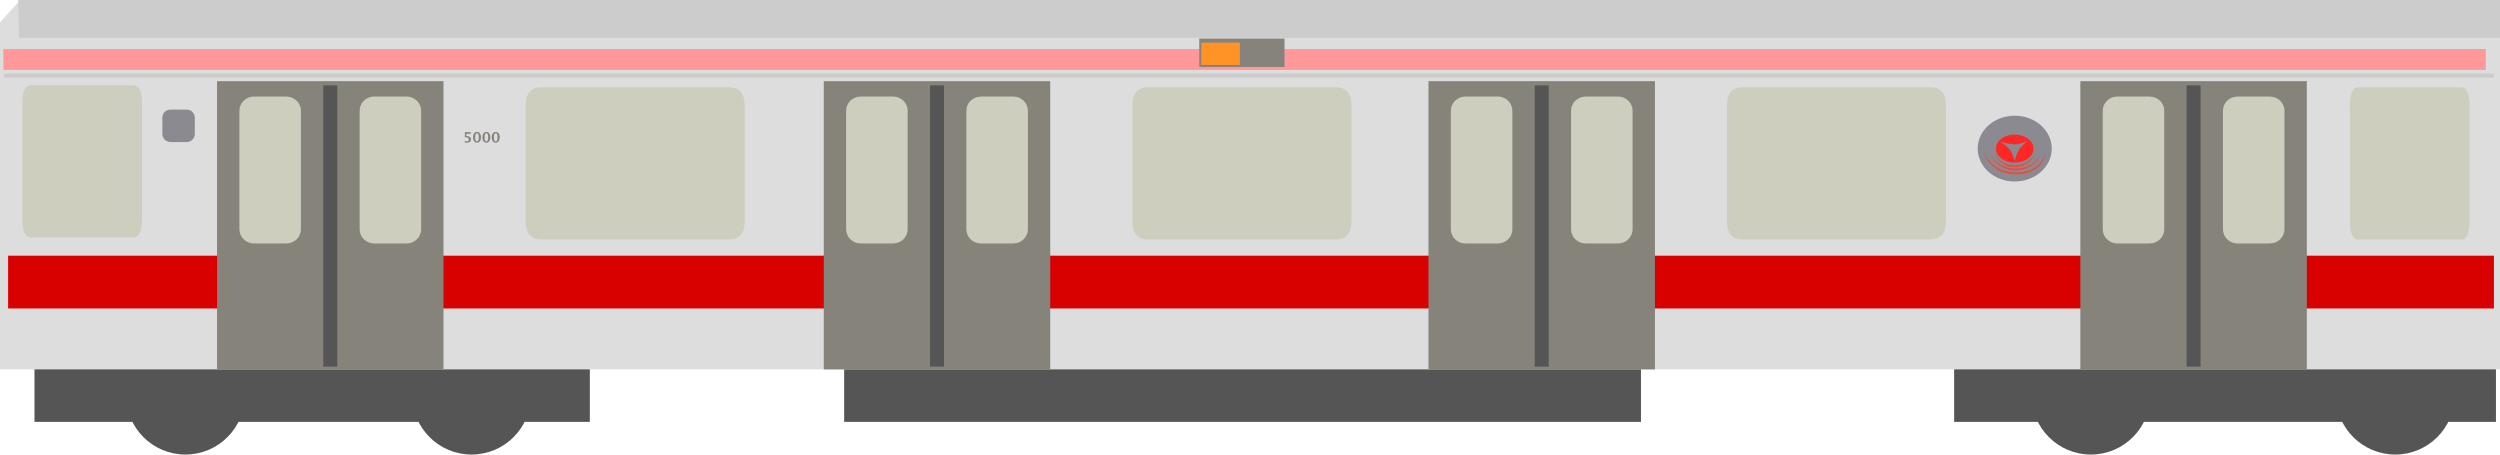<?xml version="1.0" encoding="UTF-8" standalone="no"?>
<svg width="1232px" height="224px" viewBox="0 0 1232 224" version="1.1" xmlns="http://www.w3.org/2000/svg" xmlns:xlink="http://www.w3.org/1999/xlink">
    <!-- Generator: Sketch 3.6.1 (26313) - http://www.bohemiancoding.com/sketch -->
    <title>train_middle</title>
    <desc>Created with Sketch.</desc>
    <defs></defs>
    <g id="Page-1" stroke="none" stroke-width="1" fill="none" fill-rule="evenodd">
        <g id="train_middle">
            <path d="M1151.111,194.695 C1151.111,178.509 1164.219,165.389 1180.389,165.389 C1196.559,165.389 1209.667,178.509 1209.667,194.695 C1209.667,210.88 1196.559,224 1180.389,224 C1164.219,224 1151.111,210.88 1151.111,194.695 L1151.111,194.695 Z" id="%u6955%u5186%u5F627" fill="#555555"></path>
            <path d="M1001.111,194.695 C1001.111,178.509 1014.219,165.389 1030.389,165.389 C1046.559,165.389 1059.667,178.509 1059.667,194.695 C1059.667,210.88 1046.559,224 1030.389,224 C1014.219,224 1001.111,210.88 1001.111,194.695 L1001.111,194.695 Z" id="%u6955%u5186%u5F628" fill="#555555"></path>
            <path d="M203.111,194.695 C203.111,178.509 216.219,165.389 232.389,165.389 C248.559,165.389 261.667,178.509 261.667,194.695 C261.667,210.88 248.559,224 232.389,224 C216.219,224 203.111,210.88 203.111,194.695 L203.111,194.695 Z" id="%u6955%u5186%u5F629" fill="#555555"></path>
            <path d="M62.111,194.695 C62.111,178.509 75.219,165.389 91.389,165.389 C107.559,165.389 120.667,178.509 120.667,194.695 C120.667,210.88 107.559,224 91.389,224 C75.219,224 62.111,210.88 62.111,194.695 L62.111,194.695 Z" id="%u6955%u5186%u5F6210" fill="#555555"></path>
            <path d="M416,181.696 L808.667,181.696 L808.667,207.899 L416,207.899 L416,181.696 L416,181.696 Z" id="Shape" fill="#555555"></path>
            <path d="M963,181.696 L1230,181.696 L1230,207.899 L963,207.899 L963,181.696 L963,181.696 Z" id="Shape" fill="#555555"></path>
            <path d="M17,181.696 L290.667,181.696 L290.667,207.899 L17,207.899 L17,181.696 L17,181.696 Z" id="Shape" fill="#555555"></path>
            <path d="M1232,182.039 L0,182.039 L0,11 L10,0 L1232,0 L1232,182.039 L1232,182.039 Z" id="Shape" fill="#DDDDDD"></path>
            <path d="M1225,34.477 L1.689,34.477 L1.622,24.134 L1225,24.134" id="Shape" fill="#FF9999"></path>
            <path d="M1232,18.618 L9.378,18.618 L9,0 L1232,0" id="Shape" fill="#CCCCCC"></path>
            <path d="M1229,37.235 L2,37.235" id="Shape" stroke="#CCCCCC" stroke-width="2"></path>
            <g id="Group" transform="translate(974, 57)">
                <path d="M0.6,16.23 C0.6,7.281 8.773,0.026 18.855,0.026 C28.938,0.026 37.111,7.281 37.111,16.23 C37.111,25.18 28.938,32.435 18.855,32.435 C8.773,32.435 0.6,25.18 0.6,16.23 L0.6,16.23 Z" id="%u6955%u5186%u5F6211" fill="#8B8A90"></path>
                <path d="M11.652,11.875 C13.355,10.323 15.95,9.332 18.855,9.332 C23.985,9.332 28.143,12.42 28.143,16.23 C28.143,20.041 23.985,23.129 18.855,23.129 C13.726,23.129 9.568,20.041 9.568,16.23 C9.568,14.579 10.349,13.063 11.652,11.875 Z" id="%u6955%u5186%u5F6212" fill="#FF2626"></path>
                <path d="M18.855,14.145 C21.578,14.145 24.941,12.54 24.941,12.54 C24.941,12.54 21.898,15.268 20.777,17.033 C20.233,17.889 18.855,22.167 18.855,22.167 C18.855,22.167 18.215,19.439 16.614,17.033 C15.096,14.752 11.489,12.861 11.489,12.861 C11.489,12.861 16.249,14.145 18.855,14.145 L18.855,14.145 Z" id="Shape" fill="#898A8F"></path>
                <path d="M7.966,17.033 C7.966,17.033 10.528,25.375 18.855,25.375 C27.349,25.375 29.745,17.033 29.745,17.033 C29.745,17.033 27.349,24.413 18.855,24.413 C10.528,24.413 7.966,17.033 7.966,17.033 L7.966,17.033 Z" id="Shape" fill="#EB4B3B"></path>
                <path d="M6.045,17.354 C6.045,17.354 9.134,26.98 19.176,26.98 C29.418,26.98 32.307,17.674 32.307,17.674 C32.307,17.674 29.418,26.017 19.176,26.017 C9.134,26.017 6.045,17.354 6.045,17.354 L6.045,17.354 Z" id="Shape" fill="#EB4B3B"></path>
                <path d="M3.482,17.033 C3.482,17.033 5.541,28.905 19.496,28.905 C34.069,28.905 34.229,17.033 34.229,17.033 C34.229,17.033 33.268,27.942 19.496,27.942 C6.204,27.942 3.482,17.033 3.482,17.033 L3.482,17.033 Z" id="Shape" fill="#EB4B3B"></path>
            </g>
            <path d="M1229,152 L4,152 L4,126 L1229,126 L1229,152 Z" id="Shape" fill="#D90000"></path>
            <path d="M259,52.117 C259,46.074 261.58,43 266.652,43 L359.348,43 C364.42,43 367,46.074 367,52.117 L367,108.883 C367,114.926 364.42,118 359.348,118 L266.652,118 C261.58,118 259,114.926 259,108.883 L259,52.117 L259,52.117 Z" id="Shape" fill="#CECEBF"></path>
            <path d="M558,52.117 C558,46.074 560.58,43 565.653,43 L658.347,43 C663.42,43 666,46.074 666,52.117 L666,108.883 C666,114.926 663.42,118 658.347,118 L565.653,118 C560.58,118 558,114.926 558,108.883 L558,52.117 L558,52.117 Z" id="Shape" fill="#CECEBF"></path>
            <path d="M851,52.117 C851,46.074 853.58,43 858.653,43 L951.347,43 C956.42,43 959,46.074 959,52.117 L959,108.883 C959,114.926 956.42,118 951.347,118 L858.653,118 C853.58,118 851,114.926 851,108.883 L851,52.117 L851,52.117 Z" id="Shape" fill="#CECEBF"></path>
            <g id="Group" transform="translate(703, 39)">
                <rect id="Rectangle-path" fill="#86837B" x="0.956" y="0.993" width="111.6" height="142.046"></rect>
                <path d="M71.222,15.617 C71.222,11.695 74.425,8.578 78.456,8.578 L94.3,8.578 C98.331,8.578 101.533,11.695 101.533,15.617 L101.533,73.941 C101.533,77.864 98.331,80.98 94.3,80.98 L78.456,80.98 C74.425,80.98 71.222,77.864 71.222,73.941 L71.222,15.617 L71.222,15.617 Z" id="Shape" fill="#CECEBF"></path>
                <path d="M11.978,15.617 C11.978,11.695 15.18,8.578 19.211,8.578 L35.056,8.578 C39.087,8.578 42.289,11.695 42.289,15.617 L42.289,73.941 C42.289,77.864 39.087,80.98 35.056,80.98 L19.211,80.98 C15.18,80.98 11.978,77.864 11.978,73.941 L11.978,15.617 L11.978,15.617 Z" id="Shape" fill="#CECEBF"></path>
                <rect id="Rectangle-path" fill="#555555" x="53.311" y="3.062" width="6.889" height="138.598"></rect>
            </g>
            <g id="Group" transform="translate(405, 39)">
                <rect id="Rectangle-path" fill="#86837B" x="0.956" y="0.993" width="111.6" height="142.046"></rect>
                <path d="M71.222,15.617 C71.222,11.695 74.425,8.578 78.456,8.578 L94.3,8.578 C98.331,8.578 101.533,11.695 101.533,15.617 L101.533,73.941 C101.533,77.864 98.331,80.98 94.3,80.98 L78.456,80.98 C74.425,80.98 71.222,77.864 71.222,73.941 L71.222,15.617 L71.222,15.617 Z" id="Shape" fill="#CECEBF"></path>
                <path d="M11.978,15.617 C11.978,11.695 15.18,8.578 19.211,8.578 L35.056,8.578 C39.087,8.578 42.289,11.695 42.289,15.617 L42.289,73.941 C42.289,77.864 39.087,80.98 35.056,80.98 L19.211,80.98 C15.18,80.98 11.978,77.864 11.978,73.941 L11.978,15.617 L11.978,15.617 Z" id="Shape" fill="#CECEBF"></path>
                <rect id="Rectangle-path" fill="#555555" x="53.311" y="3.062" width="6.889" height="138.598"></rect>
            </g>
            <g id="Group" transform="translate(106, 39)">
                <rect id="Rectangle-path" fill="#86837B" x="0.956" y="0.993" width="111.6" height="142.046"></rect>
                <path d="M71.222,15.617 C71.222,11.695 74.425,8.578 78.456,8.578 L94.3,8.578 C98.331,8.578 101.533,11.695 101.533,15.617 L101.533,73.941 C101.533,77.864 98.331,80.98 94.3,80.98 L78.456,80.98 C74.425,80.98 71.222,77.864 71.222,73.941 L71.222,15.617 L71.222,15.617 Z" id="Shape" fill="#CECEBF"></path>
                <path d="M11.978,15.617 C11.978,11.695 15.18,8.578 19.211,8.578 L35.056,8.578 C39.087,8.578 42.289,11.695 42.289,15.617 L42.289,73.941 C42.289,77.864 39.087,80.98 35.056,80.98 L19.211,80.98 C15.18,80.98 11.978,77.864 11.978,73.941 L11.978,15.617 L11.978,15.617 Z" id="Shape" fill="#CECEBF"></path>
                <rect id="Rectangle-path" fill="#555555" x="53.311" y="3.062" width="6.889" height="138.598"></rect>
            </g>
            <path d="M11,51.117 C11,45.074 12.41,42 15.181,42 L65.82,42 C68.59,42 70,45.074 70,51.117 L70,107.883 C70,113.926 68.59,117 65.82,117 L15.181,117 C12.41,117 11,113.926 11,107.883 L11,51.117 L11,51.117 Z" id="Shape" fill="#CECEBF"></path>
            <path d="M1158,52.117 C1158,46.074 1159.41,43 1162.18,43 L1212.82,43 C1215.59,43 1217,46.074 1217,52.117 L1217,108.883 C1217,114.926 1215.59,118 1212.82,118 L1162.18,118 C1159.41,118 1158,114.926 1158,108.883 L1158,52.117 L1158,52.117 Z" id="Shape" fill="#CECEBF"></path>
            <path d="M80,58 C80,55.791 81.791,54 84,54 L92,54 C94.209,54 96,55.791 96,58 L96,66 C96,68.209 94.209,70 92,70 L84,70 C81.791,70 80,68.209 80,66 L80,58 L80,58 Z" id="Shape" fill="#8B8A90"></path>
            <g id="Group" transform="translate(1025, 39)">
                <rect id="Rectangle-path" fill="#86837B" x="0.2" y="0.993" width="111.6" height="142.046"></rect>
                <path d="M70.467,15.617 C70.467,11.695 73.669,8.578 77.7,8.578 L93.544,8.578 C97.575,8.578 100.778,11.695 100.778,15.617 L100.778,73.941 C100.778,77.864 97.575,80.98 93.544,80.98 L77.7,80.98 C73.669,80.98 70.467,77.864 70.467,73.941 L70.467,15.617 L70.467,15.617 Z" id="Shape" fill="#CECEBF"></path>
                <path d="M11.222,15.617 C11.222,11.695 14.425,8.578 18.456,8.578 L34.3,8.578 C38.331,8.578 41.533,11.695 41.533,15.617 L41.533,73.941 C41.533,77.864 38.331,80.98 34.3,80.98 L18.456,80.98 C14.425,80.98 11.222,77.864 11.222,73.941 L11.222,15.617 L11.222,15.617 Z" id="Shape" fill="#CECEBF"></path>
                <rect id="Rectangle-path" fill="#555555" x="52.556" y="3.062" width="6.889" height="138.598"></rect>
            </g>
            <g id="Group" transform="translate(591, 19)">
                <rect id="Rectangle-path" fill="#86837C" x="0" y="0" width="42" height="14"></rect>
                <rect id="Rectangle-path" fill="#FF9326" x="1" y="2" width="19" height="11"></rect>
            </g>
            <path d="M229,70.165 L229,69.43 C229.431,69.596 229.79,69.679 230.077,69.679 C230.366,69.679 230.596,69.593 230.765,69.421 C230.935,69.249 231.02,69.016 231.02,68.722 C231.02,67.998 230.499,67.635 229.458,67.635 C229.335,67.635 229.212,67.646 229.089,67.666 L229.089,65.126 L231.994,65.126 L231.994,65.926 L229.827,65.926 L229.776,67.017 C230.505,67.017 231.074,67.166 231.483,67.464 C231.892,67.763 232.097,68.18 232.097,68.715 C232.097,69.21 231.918,69.599 231.56,69.884 C231.202,70.169 230.712,70.312 230.09,70.312 C229.826,70.312 229.463,70.263 229,70.165 L229,70.165 Z M235.036,70.312 C234.462,70.312 233.995,70.065 233.636,69.573 C233.278,69.081 233.098,68.442 233.098,67.656 C233.098,66.861 233.278,66.219 233.638,65.731 C233.998,65.244 234.472,65 235.06,65 C235.643,65 236.116,65.243 236.477,65.73 C236.838,66.216 237.019,66.854 237.019,67.642 C237.019,68.451 236.838,69.098 236.477,69.583 C236.116,70.069 235.635,70.312 235.036,70.312 L235.036,70.312 Z M235.046,69.679 C235.646,69.679 235.945,69.005 235.945,67.656 C235.945,66.307 235.65,65.632 235.06,65.632 C234.47,65.632 234.175,66.306 234.175,67.652 C234.175,69.004 234.465,69.679 235.046,69.679 L235.046,69.679 Z M239.654,70.312 C239.08,70.312 238.613,70.065 238.254,69.573 C237.895,69.081 237.716,68.442 237.716,67.656 C237.716,66.861 237.896,66.219 238.256,65.731 C238.616,65.244 239.09,65 239.678,65 C240.261,65 240.733,65.243 241.094,65.73 C241.456,66.216 241.636,66.854 241.636,67.642 C241.636,68.451 241.456,69.098 241.094,69.583 C240.733,70.069 240.253,70.312 239.654,70.312 L239.654,70.312 Z M239.664,69.679 C240.263,69.679 240.563,69.005 240.563,67.656 C240.563,66.307 240.268,65.632 239.678,65.632 C239.088,65.632 238.792,66.306 238.792,67.652 C238.792,69.004 239.083,69.679 239.664,69.679 L239.664,69.679 Z M244.271,70.312 C243.697,70.312 243.231,70.065 242.872,69.573 C242.513,69.081 242.333,68.442 242.333,67.656 C242.333,66.861 242.514,66.219 242.874,65.731 C243.234,65.244 243.708,65 244.295,65 C244.879,65 245.351,65.243 245.712,65.73 C246.073,66.216 246.254,66.854 246.254,67.642 C246.254,68.451 246.073,69.098 245.712,69.583 C245.351,70.069 244.871,70.312 244.271,70.312 L244.271,70.312 Z M244.282,69.679 C244.881,69.679 245.181,69.005 245.181,67.656 C245.181,66.307 244.886,65.632 244.295,65.632 C243.705,65.632 243.41,66.306 243.41,67.652 C243.41,69.004 243.701,69.679 244.282,69.679 L244.282,69.679 Z" id="5000" fill="#86837B"></path>
        </g>
    </g>
</svg>